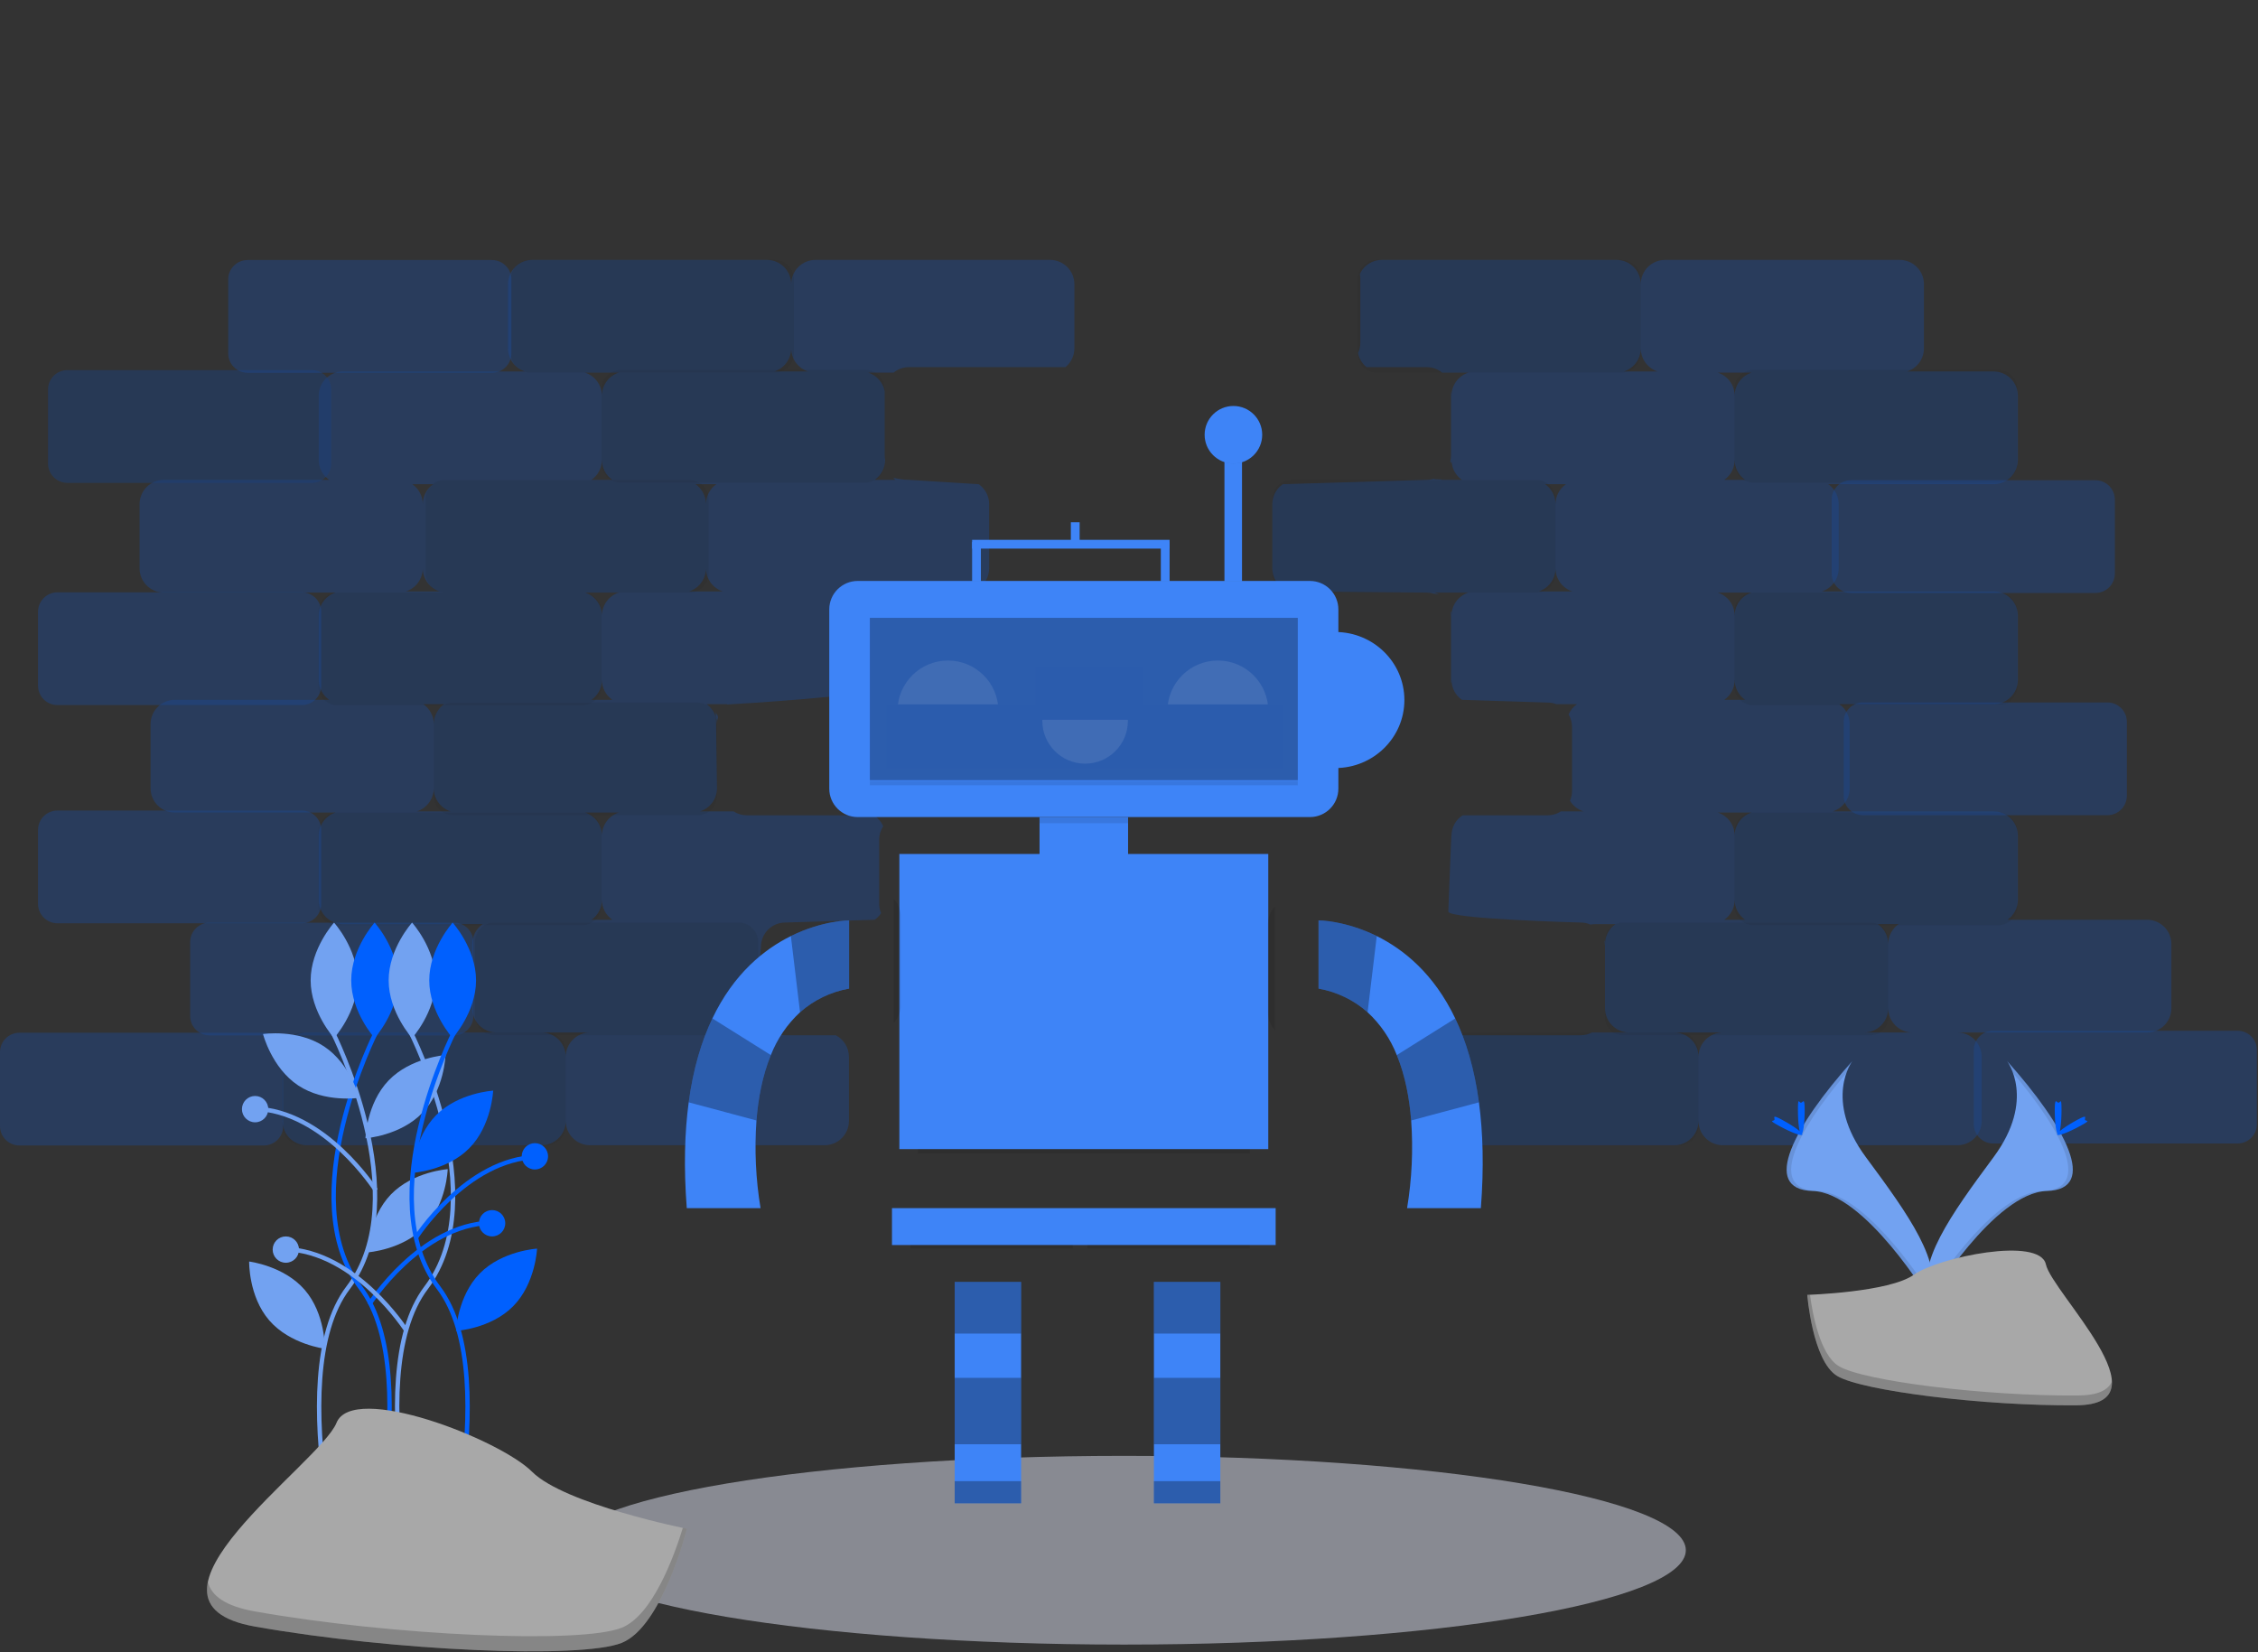 <svg width="1029" height="753" viewBox="0 0 1029 753" fill="none" xmlns="http://www.w3.org/2000/svg">
<rect x="0" y="0" width="1029" height="753" fill="#333333" stroke="none"/>
<g clip-path="url(#clip0)">
<ellipse cx="608.5" cy="319" rx="31.5" ry="31" fill="#3E84F7"/>
<path opacity="0.5" d="M512.256 749.435C653.641 749.435 768.256 730.183 768.256 706.435C768.256 682.686 653.641 663.435 512.256 663.435C370.871 663.435 256.256 682.686 256.256 706.435C256.256 730.183 370.871 749.435 512.256 749.435Z" fill="#DEE3F3"/>
<g opacity="0.45">
<path opacity="0.45" d="M450.768 258.968C450.771 259.448 450.805 259.928 450.87 260.405C450.805 259.928 450.771 259.448 450.768 258.968Z" fill="#0060FE"/>
<path opacity="0.45" d="M579.684 228.081C579.703 228.209 579.728 228.336 579.743 228.465C579.728 228.335 579.703 228.209 579.684 228.081Z" fill="#0060FE"/>
<path opacity="0.45" d="M579.416 226.807C579.452 226.94 579.487 227.074 579.519 227.21C579.487 227.074 579.453 226.941 579.416 226.807Z" fill="#0060FE"/>
<path opacity="0.45" d="M579.55 261.385C579.501 261.605 579.444 261.823 579.382 262.038C579.444 261.823 579.501 261.606 579.55 261.385Z" fill="#0060FE"/>
<path opacity="0.45" d="M579.73 260.33C579.701 260.564 579.667 260.797 579.624 261.027C579.667 260.797 579.701 260.564 579.73 260.33Z" fill="#0060FE"/>
<path opacity="0.45" d="M456.729 268.784C455.871 268.334 455.075 267.774 454.361 267.118C455.074 267.775 455.871 268.335 456.729 268.784V268.784Z" fill="#0060FE"/>
<path opacity="0.45" d="M454.275 267.039C453.939 266.725 453.624 266.391 453.33 266.038C453.624 266.391 453.939 266.725 454.275 267.039Z" fill="#0060FE"/>
<path opacity="0.45" d="M644.514 478.435C644.384 477.997 644.227 477.567 644.043 477.149C644.227 477.567 644.384 477.997 644.514 478.435V478.435Z" fill="#0060FE"/>
<path opacity="0.45" d="M639.007 471.768C639.444 471.996 639.866 472.253 640.269 472.537C639.866 472.253 639.444 471.996 639.007 471.768V471.768Z" fill="#0060FE"/>
<path opacity="0.45" d="M641.485 473.533C642.161 474.17 642.754 474.888 643.252 475.672C642.755 474.888 642.161 474.17 641.485 473.533Z" fill="#0060FE"/>
<path opacity="0.45" d="M640.307 472.566C640.674 472.828 641.025 473.113 641.358 473.417C641.025 473.112 640.674 472.828 640.307 472.566V472.566Z" fill="#0060FE"/>
<path opacity="0.45" d="M643.948 476.951C643.782 476.593 643.597 476.244 643.393 475.905C643.597 476.244 643.782 476.593 643.948 476.951V476.951Z" fill="#0060FE"/>
<path opacity="0.45" d="M644.819 479.801C644.759 479.432 644.681 479.067 644.584 478.706C644.681 479.067 644.759 479.432 644.819 479.801V479.801Z" fill="#0060FE"/>
<path opacity="0.45" d="M978.464 419.143H914.811C916.281 418.126 917.482 416.767 918.312 415.183C919.141 413.599 919.574 411.838 919.573 410.05V380.828C919.573 379.374 919.287 377.934 918.731 376.59C918.174 375.246 917.358 374.026 916.33 372.997C915.302 371.969 914.081 371.153 912.737 370.597C911.394 370.04 909.954 369.754 908.499 369.754H835.234C837.472 369.039 839.424 367.633 840.81 365.736C842.195 363.84 842.942 361.552 842.943 359.204V329.982C842.943 328.194 842.51 326.433 841.681 324.849C840.851 323.265 839.65 321.906 838.18 320.888H908.499C909.954 320.888 911.394 320.602 912.737 320.045C914.081 319.489 915.302 318.673 916.33 317.645C917.358 316.616 918.174 315.396 918.731 314.052C919.287 312.708 919.574 311.268 919.573 309.814V280.592C919.574 279.137 919.287 277.697 918.731 276.354C918.174 275.01 917.358 273.789 916.33 272.761C915.302 271.733 914.081 270.917 912.737 270.36C911.394 269.804 909.954 269.517 908.499 269.517H830.223C832.46 268.803 834.412 267.396 835.798 265.5C837.183 263.604 837.93 261.316 837.931 258.968V229.745C837.931 227.957 837.498 226.196 836.669 224.613C835.84 223.029 834.638 221.67 833.169 220.652H908.499C909.954 220.652 911.394 220.366 912.737 219.809C914.081 219.253 915.302 218.437 916.33 217.408C917.358 216.38 918.174 215.159 918.731 213.816C919.287 212.472 919.573 211.032 919.573 209.578V180.355C919.573 178.901 919.287 177.461 918.731 176.117C918.174 174.774 917.358 173.553 916.33 172.525C915.302 171.496 914.081 170.681 912.737 170.124C911.394 169.568 909.954 169.281 908.499 169.281H869.064C871.301 168.567 873.254 167.16 874.639 165.264C876.025 163.368 876.772 161.08 876.772 158.731V129.509C876.772 128.055 876.486 126.615 875.929 125.271C875.373 123.927 874.557 122.707 873.529 121.678C872.5 120.65 871.28 119.834 869.936 119.278C868.592 118.721 867.152 118.435 865.698 118.435H758.793C757.338 118.435 755.898 118.721 754.555 119.278C753.211 119.834 751.99 120.65 750.962 121.678C749.933 122.706 749.118 123.927 748.561 125.271C748.005 126.615 747.718 128.055 747.718 129.509C747.718 128.055 747.432 126.615 746.875 125.271C746.319 123.927 745.503 122.706 744.475 121.678C743.446 120.65 742.225 119.834 740.882 119.278C739.538 118.721 738.098 118.435 736.644 118.435H629.738C627.628 118.436 625.563 119.04 623.785 120.176C622.007 121.312 620.591 122.933 619.703 124.847C619.845 125.557 619.916 126.279 619.917 127.003V156.225C619.916 157.834 619.562 159.423 618.881 160.88C619.379 163.403 620.742 165.673 622.734 167.3H650.19C652.748 167.296 655.227 168.182 657.204 169.806H669.173C666.936 170.52 664.984 171.927 663.598 173.823C662.213 175.719 661.466 178.007 661.465 180.355C661.463 179.651 661.394 178.948 661.259 178.257C661.259 178.297 661.264 178.335 661.264 178.374V207.596C661.261 208.528 661.14 209.456 660.903 210.358C661.081 210.546 661.24 210.751 661.378 210.969C661.436 210.508 661.465 210.043 661.465 209.578C661.471 210.22 661.533 210.86 661.651 211.492C661.798 211.844 661.882 212.219 661.899 212.6C662.598 215.063 664.127 217.207 666.228 218.671H656.703C656.788 218.611 656.864 218.54 656.948 218.478C656.063 218.5 655.172 218.404 654.287 218.394C653.971 218.39 653.658 218.325 653.367 218.203C652.336 218.513 651.266 218.67 650.19 218.671L584.585 220.652C583.115 221.67 581.914 223.029 581.084 224.613C580.255 226.196 579.822 227.957 579.822 229.745V258.967C579.823 261.316 580.57 263.604 581.955 265.5C583.341 267.396 585.293 268.803 587.531 269.517L650.19 270.042C651.292 270.041 652.387 270.206 653.44 270.529C654.14 270.59 654.832 270.711 655.51 270.892C655.563 270.881 655.615 270.876 655.667 270.866C655.058 270.531 654.418 270.256 653.757 270.042H669.173C666.936 270.756 664.984 272.163 663.598 274.059C662.213 275.955 661.466 278.243 661.465 280.592C661.464 279.949 661.408 279.309 661.296 278.676C661.223 278.782 661.142 278.881 661.053 278.974C661.193 279.679 661.263 280.397 661.264 281.116V310.339C661.264 311.694 661.465 311.369 661.465 309.814C661.465 311.602 661.898 313.363 662.727 314.947C663.557 316.53 664.758 317.889 666.227 318.907L705.32 320.16C706.661 320.162 707.99 320.409 709.243 320.888H718.651C716.967 322.065 715.642 323.686 714.823 325.57C715.851 327.281 716.394 329.239 716.394 331.234V360.457C716.395 361.982 716.078 363.491 715.466 364.888C716.851 367.201 719.03 368.93 721.597 369.754H711.324C709.537 370.915 707.451 371.532 705.32 371.531H666.54C664.983 372.532 663.703 373.908 662.816 375.532C661.93 377.156 661.465 378.977 661.465 380.828C661.465 376.925 660.011 415.385 660.011 415.385C660.011 418.839 720.355 420.396 720.355 420.396C721.889 420.396 723.405 420.716 724.808 421.335C725.438 421.201 726.082 421.145 726.725 421.17C726.705 421.156 726.688 421.139 726.668 421.125H736.192C734.722 422.142 733.521 423.501 732.692 425.085C731.862 426.669 731.429 428.43 731.43 430.218C731.427 429.689 731.386 429.161 731.308 428.639C731.255 428.759 731.201 428.877 731.141 428.991C731.331 429.804 731.427 430.636 731.43 431.471V459.44C731.43 460.894 731.716 462.335 732.273 463.678C732.829 465.022 733.645 466.243 734.673 467.271C735.702 468.299 736.923 469.115 738.266 469.672C739.61 470.228 741.05 470.515 742.504 470.515H725.461C723.885 471.338 722.133 471.768 720.355 471.767H650.945C649.146 472.701 647.638 474.111 646.586 475.843C645.533 477.574 644.976 479.562 644.976 481.589V510.811C644.976 512.266 645.262 513.706 645.819 515.049C646.376 516.393 647.191 517.614 648.22 518.642C649.248 519.67 650.469 520.486 651.812 521.043C653.156 521.599 654.596 521.886 656.05 521.886H762.956C764.41 521.886 765.85 521.599 767.194 521.043C768.537 520.486 769.758 519.67 770.787 518.642C771.815 517.614 772.631 516.393 773.187 515.049C773.744 513.706 774.03 512.266 774.03 510.811C774.03 512.266 774.317 513.706 774.873 515.049C775.43 516.393 776.245 517.614 777.274 518.642C778.302 519.67 779.523 520.486 780.867 521.043C782.21 521.599 783.65 521.886 785.105 521.886H892.01C893.464 521.886 894.904 521.599 896.248 521.043C897.592 520.486 898.812 519.67 899.841 518.642C900.869 517.614 901.685 516.393 902.241 515.049C902.798 513.706 903.084 512.266 903.084 510.811V481.589C903.084 480.135 902.798 478.695 902.241 477.351C901.685 476.007 900.869 474.786 899.841 473.758C898.813 472.73 897.592 471.914 896.248 471.357C894.904 470.801 893.464 470.515 892.01 470.515H978.464C979.918 470.515 981.358 470.228 982.702 469.672C984.045 469.115 985.266 468.299 986.295 467.271C987.323 466.243 988.139 465.022 988.695 463.678C989.252 462.335 989.538 460.894 989.538 459.44V430.218C989.538 428.763 989.252 427.323 988.695 425.98C988.139 424.636 987.323 423.415 986.295 422.387C985.266 421.359 984.045 420.543 982.702 419.986C981.358 419.43 979.918 419.143 978.464 419.143V419.143ZM713.639 220.652C712.169 221.67 710.968 223.029 710.139 224.613C709.309 226.196 708.876 227.957 708.877 229.745C708.877 227.957 708.444 226.196 707.615 224.613C706.785 223.029 705.584 221.67 704.114 220.652H713.639ZM701.168 269.517C703.406 268.803 705.358 267.396 706.744 265.5C708.129 263.604 708.876 261.316 708.877 258.968C708.877 261.316 709.624 263.604 711.01 265.5C712.395 267.396 714.348 268.803 716.585 269.517H701.168ZM740.01 169.281C742.247 168.567 744.2 167.16 745.585 165.264C746.971 163.368 747.718 161.08 747.718 158.731C747.719 161.08 748.466 163.368 749.851 165.264C751.237 167.16 753.189 168.567 755.427 169.281H740.01ZM774.03 481.589C774.03 480.135 773.744 478.695 773.187 477.351C772.631 476.007 771.815 474.786 770.787 473.758C769.758 472.73 768.537 471.914 767.194 471.357C765.85 470.801 764.41 470.515 762.956 470.515H785.105C783.65 470.515 782.21 470.801 780.867 471.357C779.523 471.914 778.302 472.73 777.274 473.758C776.245 474.786 775.43 476.007 774.873 477.351C774.317 478.695 774.03 480.135 774.03 481.589V481.589ZM785.757 419.143C787.227 418.126 788.428 416.767 789.257 415.183C790.087 413.599 790.52 411.838 790.519 410.05C790.519 411.838 790.952 413.599 791.781 415.183C792.611 416.767 793.812 418.126 795.282 419.143H785.757ZM790.519 380.828C790.519 378.479 789.772 376.192 788.386 374.296C787.001 372.399 785.049 370.992 782.811 370.278H798.228C795.99 370.992 794.038 372.399 792.652 374.296C791.267 376.192 790.52 378.479 790.519 380.828V380.828ZM785.757 318.907C787.227 317.889 788.428 316.53 789.257 314.947C790.087 313.363 790.52 311.602 790.519 309.814C790.519 311.602 790.952 313.363 791.781 314.947C792.611 316.531 793.812 317.889 795.282 318.907H785.757ZM790.519 280.592C790.519 278.243 789.772 275.956 788.386 274.059C787.001 272.163 785.049 270.756 782.811 270.042H798.228C795.99 270.756 794.038 272.163 792.652 274.059C791.267 275.956 790.52 278.243 790.519 280.592V280.592ZM785.757 218.671C787.227 217.653 788.428 216.294 789.257 214.71C790.087 213.127 790.52 211.366 790.519 209.578C790.519 211.366 790.952 213.127 791.781 214.71C792.611 216.294 793.812 217.653 795.282 218.671H785.757ZM790.519 180.355C790.519 178.007 789.772 175.719 788.386 173.823C787.001 171.927 785.049 170.52 782.811 169.806H798.228C795.99 170.52 794.038 171.927 792.652 173.823C791.267 175.719 790.52 178.007 790.519 180.355V180.355ZM865.246 421.125C863.776 422.142 862.575 423.501 861.746 425.085C860.916 426.669 860.483 428.43 860.484 430.218C860.485 428.43 860.052 426.669 859.222 425.085C858.393 423.501 857.192 422.142 855.722 421.125H865.246ZM849.41 470.515C850.864 470.515 852.304 470.228 853.648 469.672C854.991 469.115 856.212 468.299 857.24 467.271C858.269 466.243 859.085 465.022 859.641 463.678C860.198 462.335 860.484 460.894 860.484 459.44C860.484 460.894 860.77 462.335 861.327 463.678C861.884 465.022 862.699 466.243 863.728 467.271C864.756 468.299 865.977 469.115 867.32 469.672C868.664 470.228 870.104 470.515 871.558 470.515H849.41Z" fill="#0060FE"/>
<path opacity="0.45" d="M644.976 481.589C644.973 481.117 644.939 480.646 644.876 480.179C644.94 480.646 644.973 481.117 644.976 481.589Z" fill="#0060FE"/>
<path opacity="0.45" d="M579.822 258.968C579.822 259.318 579.802 259.664 579.77 260.007C579.802 259.664 579.822 259.318 579.822 258.968Z" fill="#0060FE"/>
<path opacity="0.45" d="M450.896 260.619C450.963 261.063 451.058 261.503 451.179 261.936C451.058 261.503 450.963 261.063 450.896 260.619V260.619Z" fill="#0060FE"/>
<path opacity="0.45" d="M326.964 325.914C326.78 325.752 326.621 325.563 326.491 325.354C326.331 325.067 326.225 324.754 326.177 324.43C326.15 325.189 326.161 325.949 326.212 326.707C326.547 327.766 326.721 328.87 326.726 329.982C326.731 328.902 326.894 327.828 327.212 326.796C327.111 326.545 327.033 326.286 326.978 326.021C326.97 325.985 326.971 325.951 326.964 325.914Z" fill="#0060FE"/>
<path opacity="0.45" d="M478.535 118.435H371.63C370.176 118.435 368.736 118.721 367.392 119.278C366.048 119.834 364.828 120.65 363.799 121.678C362.771 122.707 361.955 123.927 361.399 125.271C360.842 126.615 360.556 128.055 360.556 129.509C360.556 128.055 360.269 126.615 359.713 125.271C359.156 123.927 358.34 122.707 357.312 121.678C356.284 120.65 355.063 119.834 353.719 119.278C352.376 118.721 350.935 118.435 349.481 118.435H242.576C241.121 118.435 239.681 118.721 238.338 119.278C236.994 119.834 235.773 120.65 234.745 121.678C233.717 122.707 232.901 123.927 232.344 125.271C231.788 126.615 231.501 128.055 231.501 129.509V158.731C231.502 161.08 232.249 163.368 233.634 165.264C235.02 167.16 236.972 168.567 239.21 169.281H156.323C154.868 169.281 153.428 169.568 152.085 170.124C150.741 170.681 149.52 171.496 148.492 172.525C147.464 173.553 146.648 174.774 146.091 176.117C145.535 177.461 145.248 178.901 145.248 180.355V209.578C145.248 211.366 145.681 213.127 146.51 214.71C147.34 216.294 148.541 217.653 150.011 218.671H74.68C73.226 218.671 71.786 218.957 70.442 219.514C69.098 220.07 67.877 220.886 66.849 221.914C65.821 222.943 65.005 224.164 64.449 225.507C63.892 226.851 63.606 228.291 63.606 229.745V258.968C63.606 260.422 63.892 261.862 64.449 263.206C65.005 264.549 65.821 265.77 66.849 266.798C67.877 267.827 69.098 268.642 70.442 269.199C71.786 269.755 73.226 270.042 74.68 270.042H152.957C150.719 270.756 148.767 272.163 147.381 274.059C145.996 275.956 145.249 278.243 145.248 280.592V309.814C145.248 311.602 145.681 313.363 146.51 314.947C147.34 316.53 148.541 317.889 150.011 318.907H79.692C78.237 318.907 76.797 319.194 75.454 319.75C74.11 320.307 72.889 321.122 71.861 322.151C70.833 323.179 70.017 324.4 69.46 325.744C68.904 327.087 68.617 328.527 68.617 329.982V359.204C68.617 360.658 68.904 362.098 69.46 363.442C70.017 364.785 70.833 366.006 71.861 367.035C72.889 368.063 74.11 368.879 75.454 369.435C76.797 369.992 78.237 370.278 79.692 370.278H152.957C150.719 370.992 148.767 372.399 147.381 374.296C145.996 376.192 145.249 378.479 145.248 380.828V410.05C145.248 411.505 145.535 412.945 146.091 414.288C146.648 415.632 147.464 416.853 148.492 417.881C149.52 418.909 150.741 419.725 152.085 420.282C153.428 420.838 154.868 421.125 156.323 421.125H219.975C218.505 422.142 217.304 423.501 216.475 425.085C215.645 426.669 215.212 428.43 215.213 430.218V459.44C215.213 462.377 216.38 465.194 218.457 467.271C220.533 469.348 223.35 470.515 226.287 470.515H139.834C138.379 470.515 136.939 470.801 135.596 471.358C134.252 471.914 133.031 472.73 132.003 473.758C130.974 474.787 130.159 476.007 129.602 477.351C129.046 478.695 128.759 480.135 128.759 481.589V510.811C128.759 512.266 129.046 513.706 129.602 515.049C130.159 516.393 130.974 517.614 132.003 518.642C133.031 519.67 134.252 520.486 135.596 521.043C136.939 521.599 138.379 521.886 139.834 521.886H246.739C248.193 521.886 249.633 521.599 250.977 521.043C252.321 520.486 253.541 519.67 254.57 518.642C255.598 517.614 256.414 516.393 256.97 515.049C257.527 513.706 257.813 512.266 257.813 510.811C257.813 512.266 258.1 513.706 258.656 515.049C259.213 516.393 260.029 517.614 261.057 518.642C262.085 519.67 263.306 520.486 264.65 521.043C265.993 521.599 267.433 521.886 268.888 521.886H375.793C377.247 521.886 378.688 521.599 380.031 521.043C381.375 520.486 382.596 519.67 383.624 518.642C384.652 517.614 385.468 516.393 386.025 515.049C386.581 513.706 386.868 512.266 386.868 510.811V481.589C386.867 479.562 386.311 477.574 385.258 475.843C384.205 474.111 382.697 472.701 380.898 471.767H357.847C356.07 471.768 354.318 471.338 352.742 470.515H333.193C336.13 470.515 338.947 469.348 341.024 467.271C343.1 465.194 344.267 462.377 344.267 459.44C344.267 464.259 346.773 431.471 346.773 431.471C346.773 430.016 347.059 428.576 347.616 427.233C348.173 425.889 348.988 424.668 350.017 423.64C351.045 422.612 352.266 421.796 353.609 421.239C354.953 420.683 356.393 420.396 357.847 420.396L398.594 419.143C399.756 418.33 400.752 417.302 401.529 416.114C400.952 414.759 400.653 413.301 400.65 411.828V382.606C400.648 380.438 401.285 378.318 402.482 376.512C401.611 374.469 400.149 372.734 398.282 371.531H340.306C338.175 371.532 336.089 370.915 334.302 369.754H319.018C321.255 369.039 323.207 367.633 324.593 365.736C325.978 363.84 326.725 361.552 326.726 359.204L326.333 330.195C326.333 328.887 326.264 327.731 326.212 326.707C325.482 324.349 323.987 322.301 321.964 320.888H331.488C331.416 320.938 331.353 320.999 331.282 321.05C336.681 320.741 398.357 317.123 403.371 313.087C403.243 312.321 403.218 311.542 403.297 310.769C403.207 310.212 403.16 309.65 403.156 309.086V279.863C403.156 279.501 403.176 279.143 403.21 278.789C402.876 276.776 401.994 274.895 400.66 273.352C399.326 271.808 397.592 270.663 395.649 270.042H409.125C410.701 269.218 412.452 268.789 414.23 268.789H444.798C446.597 267.856 448.106 266.446 449.158 264.714C450.211 262.982 450.768 260.994 450.768 258.968V229.745C450.769 227.957 450.336 226.196 449.506 224.613C448.677 223.029 447.476 221.67 446.006 220.652L414.23 218.671C408.846 218.671 405.283 216.699 408.119 218.671H398.594C400.054 217.659 401.249 216.31 402.078 214.739C402.906 213.167 403.343 211.42 403.353 209.643C403.224 208.969 403.158 208.283 403.156 207.596V178.374C403.156 178.35 403.159 178.327 403.16 178.303C402.789 176.342 401.895 174.517 400.573 173.021C399.251 171.526 397.55 170.415 395.649 169.806H407.217C409.193 168.182 411.673 167.296 414.23 167.3H485.539C486.812 166.264 487.838 164.957 488.542 163.475C489.246 161.993 489.611 160.372 489.61 158.731V129.509C489.61 128.055 489.323 126.615 488.767 125.271C488.21 123.927 487.394 122.707 486.366 121.678C485.338 120.65 484.117 119.834 482.773 119.278C481.43 118.721 479.99 118.435 478.535 118.435V118.435ZM197.422 220.652C195.952 221.67 194.751 223.029 193.922 224.613C193.092 226.196 192.659 227.957 192.66 229.745C192.66 227.957 192.227 226.196 191.398 224.613C190.568 223.029 189.367 221.67 187.898 220.652H197.422ZM192.66 258.968C192.66 261.316 193.407 263.604 194.793 265.5C196.178 267.396 198.131 268.803 200.368 269.517H184.952C187.189 268.803 189.141 267.396 190.527 265.5C191.912 263.604 192.659 261.316 192.66 258.968V258.968ZM202.434 320.888C200.964 321.906 199.763 323.265 198.934 324.849C198.104 326.433 197.671 328.194 197.672 329.982C197.672 328.194 197.239 326.433 196.41 324.849C195.58 323.265 194.379 321.906 192.909 320.888H202.434ZM189.963 369.754C192.201 369.039 194.153 367.633 195.539 365.736C196.924 363.84 197.671 361.552 197.672 359.204C197.672 361.552 198.419 363.84 199.805 365.736C201.19 367.633 203.143 369.039 205.38 369.754H189.963ZM326.476 220.652C325.006 221.67 323.805 223.029 322.976 224.613C322.147 226.196 321.713 227.957 321.714 229.745C321.714 227.957 321.281 226.196 320.452 224.613C319.623 223.029 318.422 221.67 316.952 220.652H326.476ZM257.813 481.589C257.813 480.135 257.527 478.695 256.97 477.351C256.414 476.007 255.598 474.787 254.57 473.758C253.541 472.73 252.321 471.914 250.977 471.358C249.633 470.801 248.193 470.515 246.739 470.515H268.888C267.433 470.515 265.993 470.801 264.65 471.358C263.306 471.914 262.085 472.73 261.057 473.758C260.029 474.787 259.213 476.007 258.656 477.351C258.1 478.695 257.813 480.135 257.813 481.589V481.589ZM269.54 419.143C271.01 418.126 272.211 416.767 273.041 415.183C273.87 413.599 274.303 411.838 274.303 410.05C274.302 411.838 274.735 413.599 275.565 415.183C276.394 416.767 277.595 418.126 279.065 419.143H269.54ZM274.303 380.828C274.302 378.479 273.555 376.192 272.17 374.296C270.784 372.399 268.832 370.992 266.594 370.278H282.011C279.773 370.992 277.821 372.399 276.436 374.296C275.05 376.192 274.303 378.479 274.303 380.828V380.828ZM269.54 318.907C271.01 317.889 272.211 316.53 273.041 314.947C273.87 313.363 274.303 311.602 274.303 309.814C274.302 311.602 274.735 313.363 275.565 314.947C276.394 316.53 277.595 317.889 279.065 318.907H269.54ZM274.303 280.592C274.302 278.243 273.555 275.956 272.17 274.059C270.784 272.163 268.832 270.756 266.594 270.042H282.011C279.773 270.756 277.821 272.163 276.436 274.059C275.05 275.956 274.303 278.243 274.303 280.592V280.592ZM269.54 218.671C271.01 217.653 272.211 216.294 273.041 214.71C273.87 213.127 274.303 211.366 274.303 209.578C274.302 211.366 274.735 213.127 275.565 214.71C276.394 216.294 277.595 217.653 279.065 218.671H269.54ZM274.303 180.355C274.302 178.007 273.555 175.719 272.17 173.823C270.784 171.927 268.832 170.52 266.594 169.806H282.011C279.773 170.52 277.821 171.927 276.436 173.823C275.05 175.719 274.303 178.007 274.303 180.355V180.355ZM314.006 269.517C316.243 268.803 318.196 267.396 319.581 265.5C320.967 263.604 321.714 261.316 321.714 258.968C321.714 261.316 322.461 263.604 323.847 265.5C325.232 267.396 327.185 268.803 329.422 269.517H314.006ZM352.847 169.281C355.085 168.567 357.037 167.16 358.423 165.264C359.808 163.368 360.555 161.08 360.556 158.731C360.556 161.08 361.303 163.368 362.689 165.264C364.074 167.16 366.027 168.567 368.264 169.281H352.847Z" fill="#0060FE"/>
<path opacity="0.45" d="M454.409 221.554C454.461 221.506 454.513 221.458 454.566 221.411C454.512 221.458 454.461 221.506 454.409 221.554Z" fill="#0060FE"/>
<path opacity="0.45" d="M453.673 222.287C453.618 222.347 453.563 222.406 453.51 222.467C453.563 222.406 453.618 222.347 453.673 222.287Z" fill="#0060FE"/>
<path opacity="0.45" d="M452.744 223.441C452.769 223.404 452.797 223.371 452.823 223.335C452.797 223.371 452.769 223.404 452.744 223.441Z" fill="#0060FE"/>
<path opacity="0.45" d="M451.245 262.161C451.373 262.592 451.528 263.015 451.708 263.427C451.528 263.015 451.373 262.592 451.245 262.161V262.161Z" fill="#0060FE"/>
<path opacity="0.45" d="M452.426 264.791C452.674 265.188 452.947 265.569 453.244 265.931C452.947 265.569 452.674 265.188 452.426 264.791Z" fill="#0060FE"/>
<path opacity="0.45" d="M451.764 263.544C451.956 263.969 452.175 264.382 452.419 264.78C452.175 264.382 451.956 263.969 451.764 263.544V263.544Z" fill="#0060FE"/>
<path opacity="0.45" d="M451.071 227.21C451.103 227.074 451.138 226.94 451.175 226.807C451.138 226.941 451.103 227.074 451.071 227.21Z" fill="#0060FE"/>
<path opacity="0.45" d="M451.445 225.962C451.486 225.851 451.523 225.74 451.566 225.631C451.523 225.74 451.486 225.851 451.445 225.962Z" fill="#0060FE"/>
<path opacity="0.45" d="M450.848 228.465C450.863 228.336 450.887 228.209 450.907 228.081C450.887 228.209 450.863 228.335 450.848 228.465Z" fill="#0060FE"/>
<path opacity="0.45" d="M452.055 224.569C452.062 224.556 452.067 224.543 452.074 224.53C452.067 224.543 452.062 224.556 452.055 224.569Z" fill="#0060FE"/>
<path opacity="0.1" d="M241.593 169.806L352.97 169.806C357.851 169.806 361.808 165.848 361.808 160.967V127.273C361.808 122.392 357.851 118.435 352.97 118.435L241.593 118.435C236.711 118.435 232.754 122.392 232.754 127.273V160.967C232.754 165.848 236.711 169.806 241.593 169.806Z" fill="black"/>
<path opacity="0.1" d="M627.503 169.806L738.88 169.806C743.761 169.806 747.718 165.848 747.718 160.967V127.273C747.718 122.392 743.761 118.435 738.88 118.435L627.503 118.435C622.621 118.435 618.664 122.392 618.664 127.273V160.967C618.664 165.848 622.621 169.806 627.503 169.806Z" fill="black"/>
<path opacity="0.1" d="M799.157 219.924L910.534 219.924C915.416 219.924 919.373 215.967 919.373 211.085V177.391C919.373 172.51 915.416 168.553 910.534 168.553H799.157C794.276 168.553 790.319 172.51 790.319 177.391V211.085C790.319 215.967 794.276 219.924 799.157 219.924Z" fill="black"/>
<path opacity="0.1" d="M588.661 270.042H700.038C704.919 270.042 708.877 266.085 708.877 261.203V227.51C708.877 222.628 704.919 218.671 700.038 218.671H588.661C583.78 218.671 579.822 222.628 579.822 227.51V261.203C579.822 266.085 583.78 270.042 588.661 270.042Z" fill="black"/>
<path opacity="0.1" d="M799.157 321.413H910.534C915.416 321.413 919.373 317.456 919.373 312.574V278.881C919.373 273.999 915.416 270.042 910.534 270.042H799.157C794.276 270.042 790.319 273.999 790.319 278.881V312.574C790.319 317.456 794.276 321.413 799.157 321.413Z" fill="black"/>
<path opacity="0.1" d="M799.157 421.649H910.534C915.416 421.649 919.373 417.692 919.373 412.811V379.117C919.373 374.236 915.416 370.278 910.534 370.278H799.157C794.276 370.278 790.319 374.236 790.319 379.117V412.811C790.319 417.692 794.276 421.649 799.157 421.649Z" fill="black"/>
<path opacity="0.1" d="M852.421 420.396H739.493C737.749 420.397 736.053 420.963 734.658 422.009C733.263 423.056 732.245 424.526 731.757 426.199C731.787 426.655 731.756 427.112 731.666 427.559C731.607 427.821 731.531 428.079 731.436 428.331C731.436 428.374 731.43 428.416 731.43 428.46V463.705C731.43 465.843 732.279 467.894 733.791 469.406C735.303 470.918 737.354 471.768 739.493 471.768H852.421C854.559 471.768 856.61 470.918 858.122 469.406C859.634 467.894 860.484 465.843 860.484 463.705V428.46C860.484 427.401 860.275 426.352 859.87 425.374C859.465 424.396 858.871 423.507 858.122 422.758C857.374 422.009 856.485 421.415 855.507 421.01C854.528 420.605 853.48 420.396 852.421 420.396V420.396Z" fill="black"/>
<path opacity="0.1" d="M653.815 521.885H765.192C770.073 521.885 774.03 517.928 774.03 513.047V479.353C774.03 474.472 770.073 470.514 765.192 470.514H653.815C648.933 470.514 644.976 474.472 644.976 479.353V513.047C644.976 517.928 648.933 521.885 653.815 521.885Z" fill="black"/>
<path opacity="0.1" d="M282.94 219.924L394.317 219.924C399.199 219.924 403.156 215.967 403.156 211.085V177.391C403.156 172.51 399.199 168.553 394.317 168.553H282.94C278.059 168.553 274.102 172.51 274.102 177.391V211.085C274.102 215.967 278.059 219.924 282.94 219.924Z" fill="black"/>
<path opacity="0.1" d="M202.751 270.042H314.128C319.01 270.042 322.967 266.085 322.967 261.203V227.51C322.967 222.628 319.01 218.671 314.128 218.671H202.751C197.87 218.671 193.913 222.628 193.913 227.51V261.203C193.913 266.085 197.87 270.042 202.751 270.042Z" fill="black"/>
<path opacity="0.1" d="M153.886 321.413H265.263C270.145 321.413 274.102 317.456 274.102 312.574V278.881C274.102 273.999 270.145 270.042 265.263 270.042H153.886C149.005 270.042 145.048 273.999 145.048 278.881V312.574C145.048 317.456 149.005 321.413 153.886 321.413Z" fill="black"/>
<path opacity="0.1" d="M206.51 371.531H317.887C322.769 371.531 326.726 367.574 326.726 362.693V328.999C326.726 324.117 322.769 320.16 317.887 320.16H206.51C201.629 320.16 197.672 324.117 197.672 328.999V362.693C197.672 367.574 201.629 371.531 206.51 371.531Z" fill="black"/>
<path opacity="0.1" d="M153.886 421.649H265.263C270.145 421.649 274.102 417.692 274.102 412.811V379.117C274.102 374.236 270.145 370.278 265.263 370.278H153.886C149.005 370.278 145.048 374.236 145.048 379.117V412.811C145.048 417.692 149.005 421.649 153.886 421.649Z" fill="black"/>
<path opacity="0.45" d="M95.502 471.823H206.879C211.761 471.823 215.718 467.866 215.718 462.984V429.291C215.718 424.409 211.761 420.452 206.879 420.452H95.502C90.621 420.452 86.664 424.409 86.664 429.291V462.984C86.664 467.866 90.621 471.823 95.502 471.823Z" fill="#0060FE"/>
<path opacity="0.45" d="M849.02 371.476H960.397C965.278 371.476 969.235 367.518 969.235 362.637V328.943C969.235 324.062 965.278 320.104 960.397 320.104H849.02C844.138 320.104 840.181 324.062 840.181 328.943V362.637C840.181 367.518 844.138 371.476 849.02 371.476Z" fill="#0060FE"/>
<path opacity="0.45" d="M843.546 270.216H954.923C959.805 270.216 963.762 266.259 963.762 261.377V227.684C963.762 222.802 959.805 218.845 954.923 218.845H843.546C838.665 218.845 834.708 222.802 834.708 227.684V261.377C834.708 266.259 838.665 270.216 843.546 270.216Z" fill="#0060FE"/>
<path opacity="0.45" d="M908.316 521.084H1019.69C1024.57 521.084 1028.53 517.127 1028.53 512.246V478.552C1028.53 473.671 1024.57 469.713 1019.69 469.713H908.316C903.435 469.713 899.477 473.671 899.477 478.552V512.246C899.477 517.127 903.435 521.084 908.316 521.084Z" fill="#0060FE"/>
<path opacity="0.45" d="M8.839 521.997H120.216C125.097 521.997 129.054 518.039 129.054 513.158V479.464C129.054 474.583 125.097 470.625 120.216 470.625H8.839C3.957 470.625 0 474.583 0 479.464V513.158C0 518.039 3.957 521.997 8.839 521.997Z" fill="#0060FE"/>
<path opacity="0.45" d="M26.171 420.737H137.548C142.43 420.737 146.387 416.78 146.387 411.898V378.205C146.387 373.323 142.43 369.366 137.548 369.366H26.171C21.29 369.366 17.333 373.323 17.333 378.205V411.898C17.333 416.78 21.29 420.737 26.171 420.737Z" fill="#0060FE"/>
<path opacity="0.45" d="M26.171 321.302H137.548C142.43 321.302 146.387 317.345 146.387 312.463V278.77C146.387 273.888 142.43 269.931 137.548 269.931H26.171C21.29 269.931 17.333 273.888 17.333 278.77V312.463C17.333 317.345 21.29 321.302 26.171 321.302Z" fill="#0060FE"/>
<path opacity="0.45" d="M30.733 220.042L142.11 220.042C146.991 220.042 150.948 216.085 150.948 211.204V177.51C150.948 172.628 146.991 168.671 142.11 168.671H30.733C25.851 168.671 21.894 172.628 21.894 177.51V211.204C21.894 216.085 25.851 220.042 30.733 220.042Z" fill="#0060FE"/>
<path opacity="0.1" d="M30.733 220.042L142.11 220.042C146.991 220.042 150.948 216.085 150.948 211.204V177.51C150.948 172.628 146.991 168.671 142.11 168.671H30.733C25.851 168.671 21.894 172.628 21.894 177.51V211.204C21.894 216.085 25.851 220.042 30.733 220.042Z" fill="black"/>
<path opacity="0.45" d="M112.835 169.869L224.212 169.869C229.093 169.869 233.051 165.911 233.051 161.03V127.336C233.051 122.455 229.093 118.498 224.212 118.498L112.835 118.498C107.954 118.498 103.996 122.455 103.996 127.336V161.03C103.996 165.911 107.954 169.869 112.835 169.869Z" fill="#0060FE"/>
<path opacity="0.1" d="M225.305 471.768H336.681C341.563 471.768 345.52 467.81 345.52 462.929V429.235C345.52 424.354 341.563 420.396 336.681 420.396H225.305C220.423 420.396 216.466 424.354 216.466 429.235V462.929C216.466 467.81 220.423 471.768 225.305 471.768Z" fill="black"/>
<path opacity="0.1" d="M137.598 521.885H248.975C253.856 521.885 257.813 517.928 257.813 513.047V479.353C257.813 474.472 253.856 470.514 248.975 470.514H137.598C132.716 470.514 128.759 474.472 128.759 479.353V513.047C128.759 517.928 132.716 521.885 137.598 521.885Z" fill="black"/>
</g>
<path d="M596.945 264.741H390.875C383.712 264.741 377.905 270.548 377.905 277.711V359.37C377.905 366.533 383.712 372.34 390.875 372.34H596.945C604.108 372.34 609.914 366.533 609.914 359.37V277.711C609.914 270.548 604.108 264.741 596.945 264.741Z" fill="#3E84F7"/>
<path opacity="0.1" d="M591.421 355.826H396.399V357.844H591.421V355.826Z" fill="black"/>
<path opacity="0.3" d="M591.421 281.554H396.399V355.528H591.421V281.554Z" fill="black"/>
<path opacity="0.1" d="M432 347C444.703 347 455 336.703 455 324C455 311.297 444.703 301 432 301C419.297 301 409 311.297 409 324C409 336.703 419.297 347 432 347Z" fill="#F9F9F9"/>
<path opacity="0.1" d="M555 347C567.703 347 578 336.703 578 324C578 311.297 567.703 301 555 301C542.297 301 532 311.297 532 324C532 336.703 542.297 347 555 347Z" fill="white"/>
<path d="M514.081 372.337H473.734V395.88H514.081V372.337Z" fill="#3E84F7"/>
<path d="M577.971 389.152H409.848V523.651H577.971V389.152Z" fill="#3E84F7"/>
<path d="M581.334 550.55H406.486V567.363H581.334V550.55Z" fill="#3E84F7"/>
<path d="M435.067 607.712V627.887V658.149V674.961V685.048H465.329V674.961V658.149V627.887V607.712V584.175H435.067V607.712Z" fill="#3E84F7"/>
<path d="M525.853 584.175V607.712V627.887V658.149V674.961V685.048H556.115V674.961V658.149V627.887V607.712V584.175H525.853Z" fill="#3E84F7"/>
<path d="M386.949 419.416V450.516C378.643 451.966 370.903 455.697 364.594 461.291C358.744 466.709 354.195 473.38 351.287 480.805C347.396 490.23 345.505 500.697 344.733 510.593C343.781 523.94 344.406 537.353 346.594 550.554H312.97C311.542 531.967 311.997 516.019 313.85 502.326C315.926 486.888 319.77 474.321 324.641 464.101C334.382 443.669 348.238 432.584 360.411 426.563C374.868 419.416 386.949 419.416 386.949 419.416Z" fill="#3E84F7"/>
<path opacity="0.3" d="M465.329 584.175H435.067V607.712H465.329V584.175Z" fill="black"/>
<path opacity="0.3" d="M465.329 627.887H435.067V658.149H465.329V627.887Z" fill="black"/>
<path opacity="0.3" d="M465.329 674.961H435.067V685.049H465.329V674.961Z" fill="black"/>
<path opacity="0.3" d="M556.115 584.175H525.853V607.712H556.115V584.175Z" fill="black"/>
<path opacity="0.3" d="M556.115 627.887H525.853V658.149H556.115V627.887Z" fill="black"/>
<path opacity="0.3" d="M556.115 674.961H525.853V685.049H556.115V674.961Z" fill="black"/>
<path opacity="0.3" d="M386.949 419.416V450.516C378.643 451.966 370.903 455.697 364.594 461.291L360.411 426.563C374.868 419.416 386.949 419.416 386.949 419.416Z" fill="black"/>
<path opacity="0.3" d="M351.287 480.805C347.396 490.23 345.505 500.697 344.733 510.593L313.849 502.325C315.926 486.887 319.77 474.321 324.641 464.101L351.287 480.805Z" fill="black"/>
<path d="M600.871 419.416V450.516C609.177 451.966 616.916 455.697 623.225 461.291C629.075 466.709 633.625 473.38 636.533 480.805C640.423 490.23 642.314 500.697 643.086 510.593C644.038 523.94 643.414 537.353 641.226 550.554H674.85C676.278 531.967 675.823 516.019 673.97 502.326C671.894 486.888 668.05 474.321 663.179 464.101C653.437 443.669 639.582 432.584 627.409 426.563C612.951 419.416 600.871 419.416 600.871 419.416Z" fill="#3E84F7"/>
<path opacity="0.3" d="M600.871 419.416V450.516C609.177 451.966 616.916 455.697 623.225 461.291L627.409 426.563C612.951 419.416 600.871 419.416 600.871 419.416Z" fill="black"/>
<path opacity="0.3" d="M636.533 480.805C640.423 490.23 642.314 500.697 643.086 510.593L673.97 502.325C671.894 486.887 668.05 474.321 663.179 464.101L636.533 480.805Z" fill="black"/>
<path opacity="0.1" d="M514.081 372.337H473.734V375.124H514.081V372.337Z" fill="black"/>
<path opacity="0.1" d="M580.959 413.117V469.427C578.947 467.256 577.831 464.405 577.833 461.445V421.09C577.831 418.133 578.948 415.285 580.959 413.117V413.117Z" fill="black"/>
<path opacity="0.1" d="M410.445 416.83V458.983C410.245 461.649 409.139 464.165 407.312 466.116V409.697C409.139 411.648 410.245 414.164 410.445 416.83V416.83Z" fill="black"/>
<path opacity="0.1" d="M569.565 523.653H418.257V525.645H569.565V523.653Z" fill="black"/>
<path opacity="0.1" d="M488.863 567.366H414.892V568.91H488.863V567.366Z" fill="black"/>
<path opacity="0.1" d="M569.565 567.366H495.594V568.91H569.565V567.366Z" fill="black"/>
<path d="M566 198H558V265H566V198Z" fill="#3E84F7"/>
<path opacity="0.1" d="M562.086 211.245C569.333 211.245 575.208 205.37 575.208 198.122C575.208 190.875 569.333 185 562.086 185C554.838 185 548.963 190.875 548.963 198.122C548.963 205.37 554.838 211.245 562.086 211.245Z" fill="black"/>
<path d="M562.086 211.245C569.333 211.245 575.208 205.37 575.208 198.122C575.208 190.875 569.333 185 562.086 185C554.838 185 548.963 190.875 548.963 198.122C548.963 205.37 554.838 211.245 562.086 211.245Z" fill="#3E84F7"/>
<path d="M151.522 470.212C151.522 470.212 189.922 545.59 158.633 586.835C127.345 628.079 161.478 740.435 161.478 740.435" stroke="#72A2F1" stroke-width="2" stroke-miterlimit="10"/>
<path d="M162.9 446.746C162.9 461.277 152.233 473.057 152.233 473.057C152.233 473.057 141.567 461.277 141.567 446.746C141.567 432.214 152.233 420.435 152.233 420.435C152.233 420.435 162.9 432.214 162.9 446.746Z" fill="#72A2F1"/>
<path d="M171.433 470.212C171.433 470.212 133.033 545.59 164.322 586.835C195.611 628.079 161.478 740.435 161.478 740.435" stroke="#0060FE" stroke-width="2" stroke-miterlimit="10"/>
<path d="M160.056 446.746C160.056 461.277 170.722 473.057 170.722 473.057C170.722 473.057 181.389 461.277 181.389 446.746C181.389 432.214 170.722 420.435 170.722 420.435C170.722 420.435 160.056 432.214 160.056 446.746Z" fill="#0060FE"/>
<path d="M187.078 470.212C187.078 470.212 225.478 545.59 194.189 586.835C162.9 628.079 197.033 740.435 197.033 740.435" stroke="#72A2F1" stroke-width="2" stroke-miterlimit="10"/>
<path d="M198.456 446.746C198.456 461.277 187.789 473.057 187.789 473.057C187.789 473.057 177.122 461.277 177.122 446.746C177.122 432.214 187.789 420.435 187.789 420.435C187.789 420.435 198.456 432.214 198.456 446.746Z" fill="#72A2F1"/>
<path d="M192.476 507.141C182.401 517.613 166.547 518.707 166.547 518.707C166.547 518.707 167.028 502.822 177.102 492.35C187.177 481.879 203.031 480.785 203.031 480.785C203.031 480.785 202.55 496.669 192.476 507.141Z" fill="#72A2F1"/>
<path d="M193.476 559.141C183.401 569.613 167.547 570.707 167.547 570.707C167.547 570.707 168.028 554.822 178.102 544.35C188.177 533.879 204.031 532.785 204.031 532.785C204.031 532.785 203.55 548.669 193.476 559.141Z" fill="#72A2F1"/>
<path d="M138.844 587.753C148.37 598.726 148.038 614.614 148.038 614.614C148.038 614.614 132.261 612.712 122.734 601.739C113.208 590.766 113.54 574.878 113.54 574.878C113.54 574.878 129.317 576.78 138.844 587.753Z" fill="#72A2F1"/>
<path d="M147.682 476.855C159.794 484.882 163.721 500.281 163.721 500.281C163.721 500.281 148.009 502.665 135.896 494.637C123.784 486.61 119.857 471.211 119.857 471.211C119.857 471.211 135.569 468.827 147.682 476.855Z" fill="#72A2F1"/>
<path d="M206.989 470.212C206.989 470.212 168.589 545.59 199.878 586.835C231.167 628.079 197.033 740.435 197.033 740.435" stroke="#0060FE" stroke-width="2" stroke-miterlimit="10"/>
<path d="M195.611 446.746C195.611 461.277 206.278 473.057 206.278 473.057C206.278 473.057 216.945 461.277 216.945 446.746C216.945 432.214 206.278 420.435 206.278 420.435C206.278 420.435 195.611 432.214 195.611 446.746Z" fill="#0060FE"/>
<path d="M198.68 508.259C188.481 518.609 187.81 534.487 187.81 534.487C187.81 534.487 203.676 533.583 213.876 523.233C224.075 512.882 224.745 497.005 224.745 497.005C224.745 497.005 208.879 497.909 198.68 508.259Z" fill="#0060FE"/>
<path d="M218.68 580.259C208.481 590.609 207.81 606.487 207.81 606.487C207.81 606.487 223.676 605.583 233.876 595.233C244.075 584.882 244.745 569.005 244.745 569.005C244.745 569.005 228.879 569.909 218.68 580.259Z" fill="#0060FE"/>
<path d="M189.256 564.435C189.256 564.435 212.371 527.999 244.813 527.217" stroke="#0060FE" stroke-width="2" stroke-miterlimit="10"/>
<path d="M171.256 542.435C171.256 542.435 148.14 505.999 115.698 505.217" stroke="#72A2F1" stroke-width="2" stroke-miterlimit="10"/>
<path d="M168.256 594.435C168.256 594.435 191.371 557.999 223.813 557.217" stroke="#0060FE" stroke-width="2" stroke-miterlimit="10"/>
<path d="M243.756 532.935C247.069 532.935 249.756 530.248 249.756 526.935C249.756 523.621 247.069 520.935 243.756 520.935C240.442 520.935 237.756 523.621 237.756 526.935C237.756 530.248 240.442 532.935 243.756 532.935Z" fill="#0060FE"/>
<path d="M116.256 511.435C119.569 511.435 122.256 508.748 122.256 505.435C122.256 502.121 119.569 499.435 116.256 499.435C112.942 499.435 110.256 502.121 110.256 505.435C110.256 508.748 112.942 511.435 116.256 511.435Z" fill="#72A2F1"/>
<path d="M185.256 606.435C185.256 606.435 162.14 569.999 129.698 569.217" stroke="#72A2F1" stroke-width="2" stroke-miterlimit="10"/>
<path d="M130.256 575.435C133.569 575.435 136.256 572.748 136.256 569.435C136.256 566.121 133.569 563.435 130.256 563.435C126.942 563.435 124.256 566.121 124.256 569.435C124.256 572.748 126.942 575.435 130.256 575.435Z" fill="#72A2F1"/>
<path d="M224.256 563.435C227.569 563.435 230.256 560.748 230.256 557.435C230.256 554.121 227.569 551.435 224.256 551.435C220.942 551.435 218.256 554.121 218.256 557.435C218.256 560.748 220.942 563.435 224.256 563.435Z" fill="#0060FE"/>
<path d="M313.026 696.668C313.026 696.668 257.323 685.527 242.469 670.673C227.614 655.819 160.771 629.824 153.344 648.392C145.917 666.96 53.078 730.09 116.208 741.231C179.338 752.371 264.75 756.085 283.318 748.658C301.885 741.231 313.026 696.668 313.026 696.668Z" fill="#A8A8A8"/>
<path opacity="0.2" d="M116.208 734.332C179.338 745.473 264.75 749.187 283.318 741.759C297.458 736.103 307.284 708.928 311.169 696.281C312.345 696.531 313.026 696.668 313.026 696.668C313.026 696.668 301.885 741.23 283.318 748.658C264.75 756.085 179.338 752.371 116.208 741.23C97.985 738.015 92.773 730.462 94.737 720.905C96.295 727.141 102.644 731.939 116.208 734.332Z" fill="black"/>
<path d="M914.65 483.521C914.65 483.521 927.996 500.974 908.49 527.326C888.983 553.677 872.898 575.922 879.4 592.349C879.4 592.349 908.832 543.41 932.788 542.726C956.743 542.041 941.001 512.952 914.65 483.521Z" fill="#72A2F1"/>
<path opacity="0.1" d="M914.65 483.521C915.813 485.207 916.732 487.05 917.377 488.994C940.75 516.456 953.202 542.084 930.734 542.726C909.806 543.324 884.701 580.746 878.688 590.197C878.885 590.927 879.123 591.645 879.4 592.349C879.4 592.349 908.832 543.41 932.788 542.726C956.743 542.041 941.001 512.952 914.65 483.521Z" fill="black"/>
<path d="M939.461 505.765C939.461 511.908 938.772 516.888 937.921 516.888C937.071 516.888 936.381 511.908 936.381 505.765C936.381 499.623 937.242 502.514 938.092 502.514C938.943 502.514 939.461 499.623 939.461 505.765Z" fill="#0060FE"/>
<path d="M947.975 513.099C942.582 516.039 937.879 517.817 937.472 517.07C937.065 516.323 941.108 513.334 946.501 510.395C951.895 507.455 949.768 509.594 950.175 510.341C950.582 511.088 953.369 510.159 947.975 513.099Z" fill="#0060FE"/>
<path d="M844.151 483.521C844.151 483.521 830.804 500.974 850.311 527.326C869.818 553.677 885.903 575.922 879.4 592.349C879.4 592.349 849.969 543.41 826.013 542.726C802.057 542.041 817.799 512.952 844.151 483.521Z" fill="#72A2F1"/>
<path opacity="0.1" d="M844.151 483.521C842.987 485.207 842.069 487.05 841.424 488.994C818.051 516.456 805.598 542.084 828.066 542.726C848.994 543.324 874.1 580.746 880.112 590.197C879.915 590.927 879.677 591.645 879.4 592.349C879.4 592.349 849.969 543.41 826.013 542.726C802.057 542.041 817.799 512.952 844.151 483.521Z" fill="black"/>
<path d="M819.339 505.765C819.339 511.908 820.029 516.888 820.879 516.888C821.73 516.888 822.419 511.908 822.419 505.765C822.419 499.623 821.559 502.514 820.708 502.514C819.858 502.514 819.339 499.623 819.339 505.765Z" fill="#0060FE"/>
<path d="M810.825 513.099C816.219 516.039 820.921 517.817 821.328 517.07C821.735 516.323 817.693 513.334 812.299 510.395C806.906 507.455 809.033 509.594 808.626 510.341C808.219 511.088 805.432 510.159 810.825 513.099Z" fill="#0060FE"/>
<path d="M823.59 590.065C823.59 590.065 860.906 588.916 872.152 580.907C883.398 572.899 929.554 563.337 932.343 576.18C935.133 589.024 988.423 640.058 946.293 640.398C904.163 640.737 848.402 633.835 837.178 626.998C825.953 620.161 823.59 590.065 823.59 590.065Z" fill="#A8A8A8"/>
<path opacity="0.2" d="M947.045 635.927C904.915 636.267 849.154 629.364 837.93 622.527C829.382 617.32 825.975 598.636 824.836 590.016C824.046 590.05 823.59 590.065 823.59 590.065C823.59 590.065 825.953 620.161 837.178 626.998C848.402 633.835 904.163 640.737 946.293 640.398C958.454 640.299 962.655 635.973 962.424 629.564C960.735 633.436 956.097 635.854 947.045 635.927Z" fill="black"/>
<path d="M445 265L445 247" stroke="#3E84F7" stroke-width="4"/>
<path d="M443 248H533" stroke="#3E84F7" stroke-width="4"/>
<path d="M531 265L531 247" stroke="#3E84F7" stroke-width="4"/>
<path d="M490 248L490 238" stroke="#3E84F7" stroke-width="4"/>
<rect x="404" y="321" width="181" height="29" fill="#2B5CAD"/>
<path opacity="0.1" d="M494.5 309C483.73 309 475 317.73 475 328.5C475 339.27 483.73 348 494.5 348C505.27 348 514 339.27 514 328.5C514 317.73 505.27 309 494.5 309Z" fill="white"/>
<rect x="472" y="304" width="49" height="24" fill="#2B5CAD"/>
</g>
<defs>
<clipPath id="clip0">
<rect width="1028.53" height="752.522" fill="white"/>
</clipPath>
</defs>
</svg>

